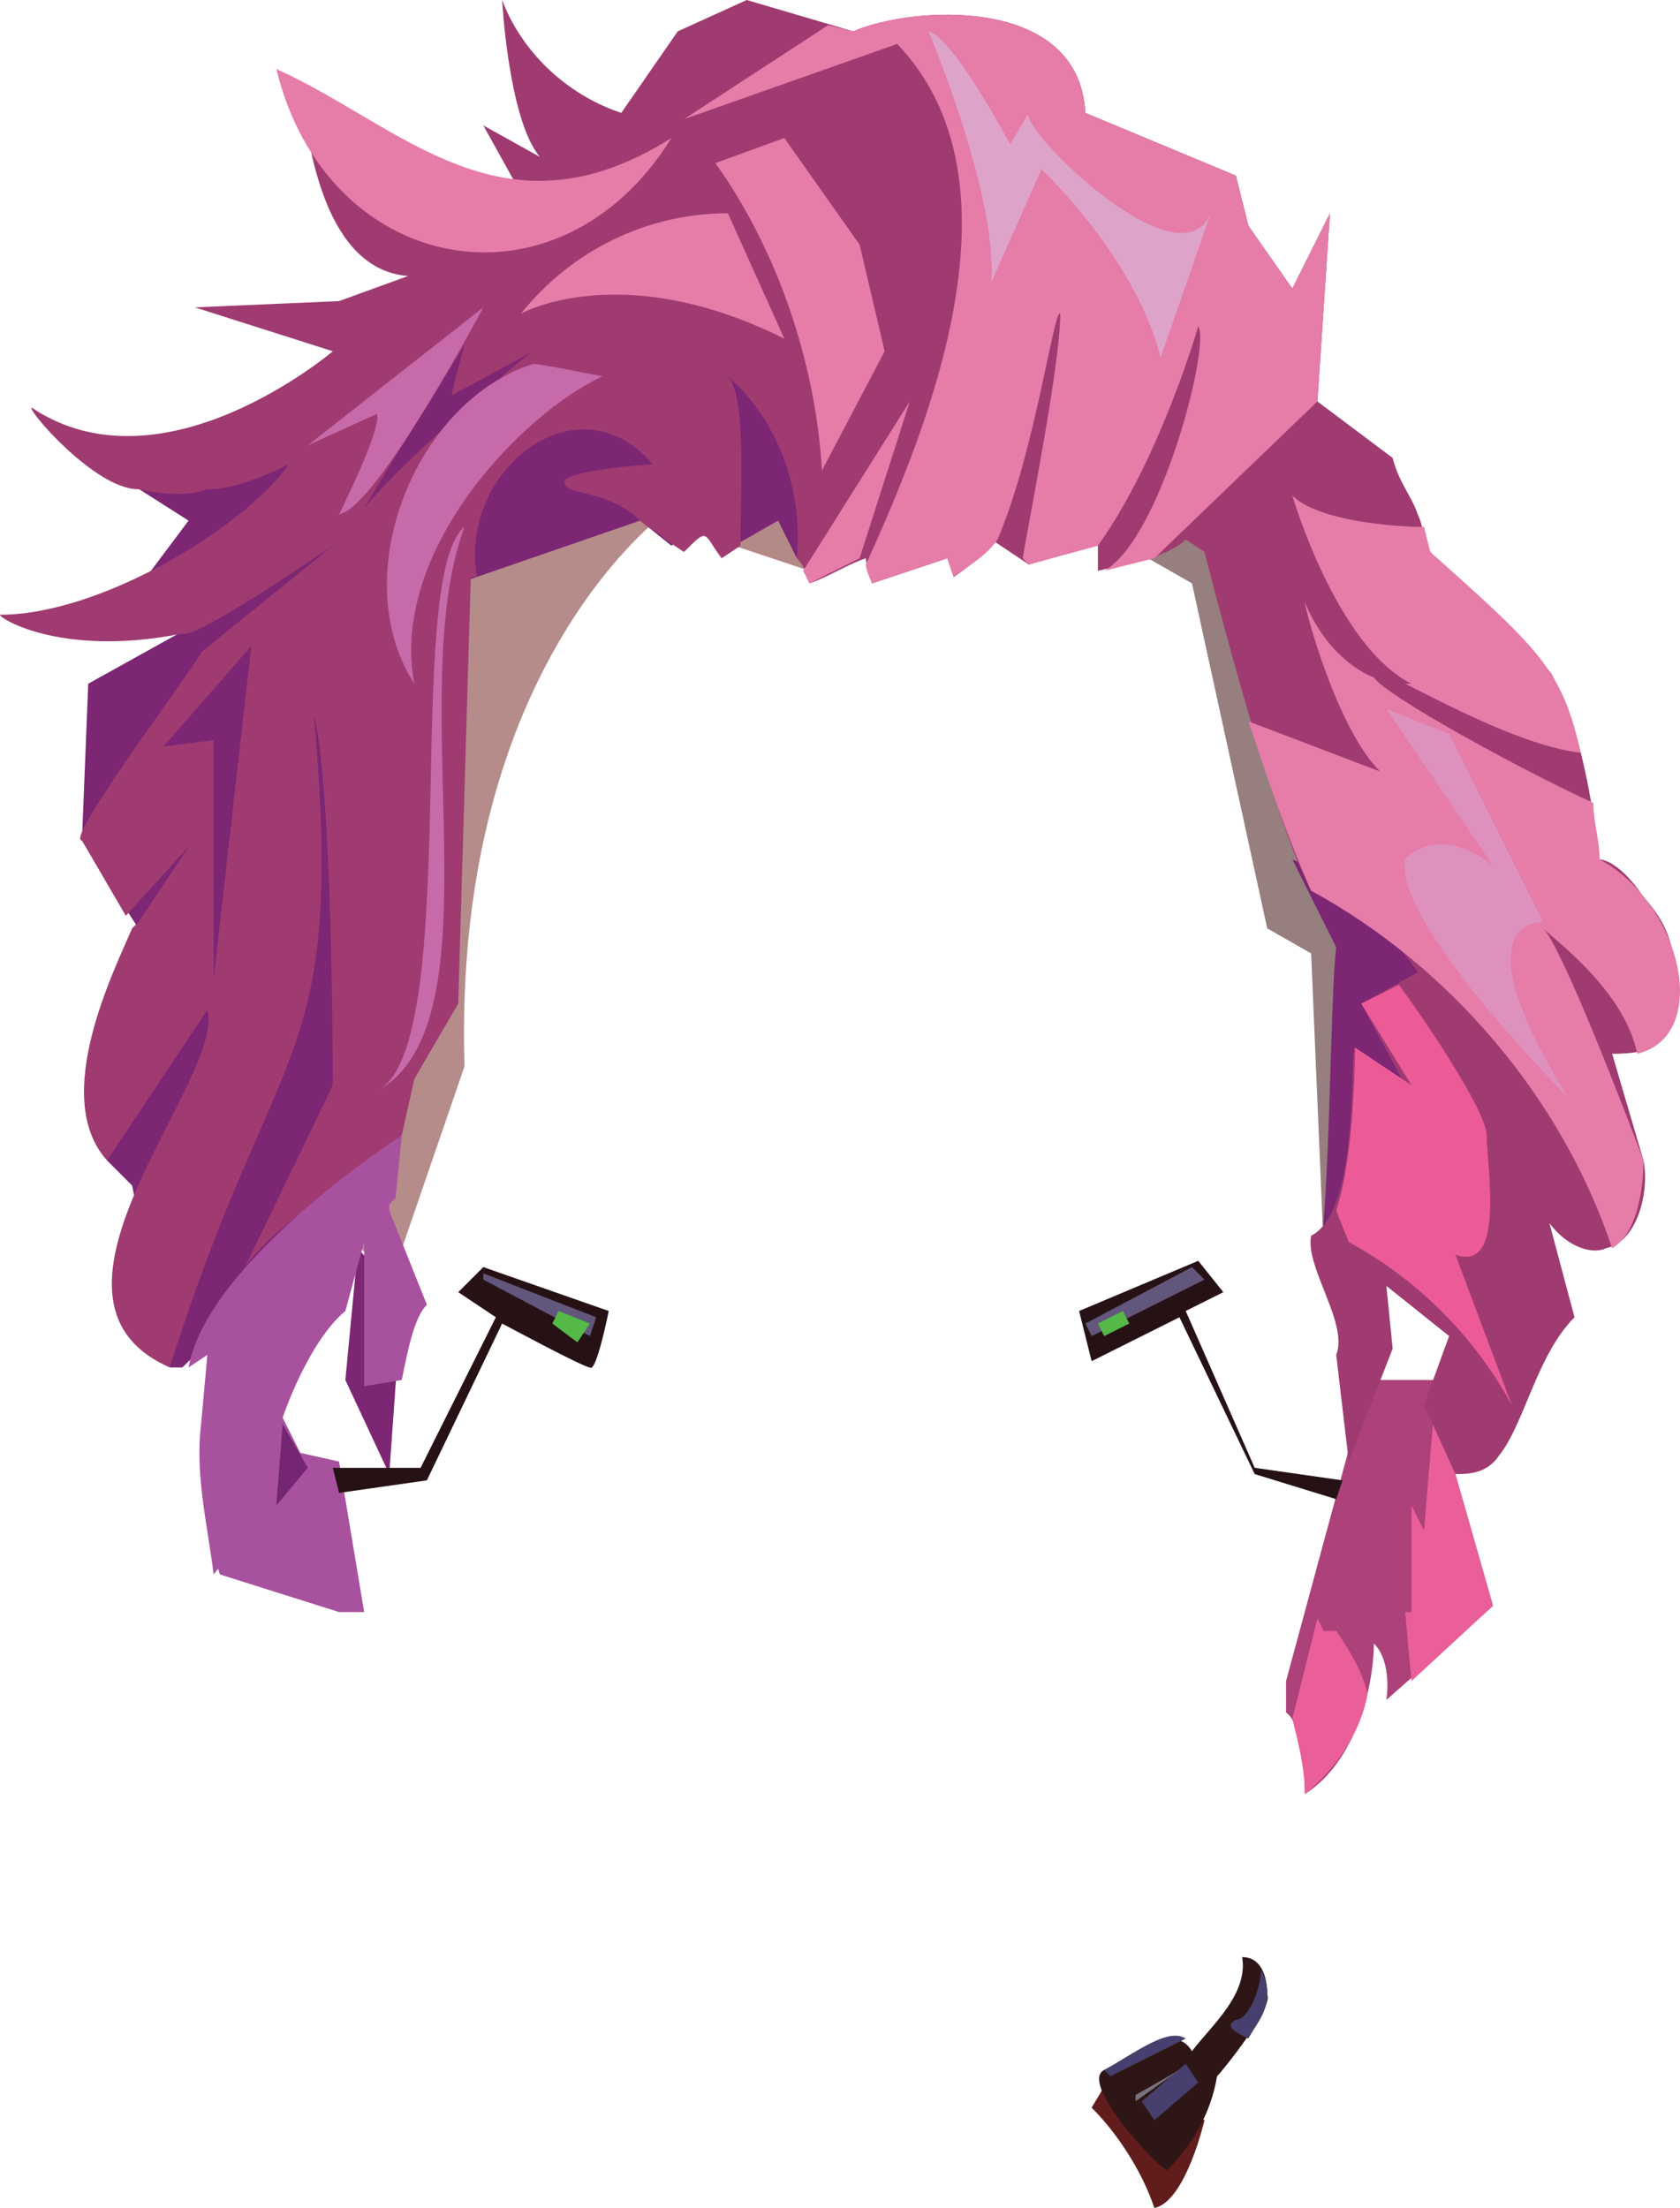 <?xml version="1.0" encoding="UTF-8" standalone="no"?>
<svg
   width="267.886"
   height="352"
   viewBox="0 0 267.886 352"
   version="1.1"
   id="svg83"
   sodipodi:docname="cb-layer-1209.svg"
   xmlns:inkscape="http://www.inkscape.org/namespaces/inkscape"
   xmlns:sodipodi="http://sodipodi.sourceforge.net/DTD/sodipodi-0.dtd"
   xmlns="http://www.w3.org/2000/svg"
   xmlns:svg="http://www.w3.org/2000/svg">
  <sodipodi:namedview
     id="namedview85"
     pagecolor="#ffffff"
     bordercolor="#666666"
     borderopacity="1.0"
     inkscape:pageshadow="2"
     inkscape:pageopacity="0.0"
     inkscape:pagecheckerboard="0" />
  <defs
     id="defs2" />
  <g
     transform="translate(0.068)"
     id="id-100568">
    <g
       transform="translate(32,220)"
       id="id-100569">
      <path
         d="m 206,13 -6,2 6,21 -17,15 c 0,0 1,-6 -2,-9 0,7 -3,19 -11,24 0,0 0,-11 -3,-13 0,0 0,-2 0,-5 L 186,0 h 26 z"
         fill="#ad4179"
         id="id-100570" />
      <polygon
         points="206,36 193,48 192,37 193,37 193,20 195,24 197,0 211,0 206,13 200,15 "
         fill="#ea5f9a"
         id="polygon5" />
      <path
         d="m 186,50 c -1,6 -5,12 -10,16 0,-4 -1,-8 -2,-12 l 4,-16 1,2 h 2 c 2,3 4,6 5,10 z"
         fill="#ea5f9a"
         id="path7" />
      <path
         d="M 26,37 H 22 L 3,31 C 3,31 -2,17 1,7 1,7 9,6 9,6 l 4,5 9,2 1,6 z"
         fill="#a8519f"
         id="path9" />
    </g>
    <g
       transform="translate(49,72)"
       id="id-100574">
      <path
         d="M 58,9 C 58,9 23,33 25,98 L 14,130 C -14,126 2,-8 58,9 Z"
         fill="#732721"
         opacity="0.53"
         id="path12" />
      <polygon
         points="83,7 70,1 68,15 80,19 "
         fill="#732721"
         opacity="0.54"
         id="polygon14" />
      <polygon
         points="153,76 160,80 162,127 179,76 167,24 134,7 134,17 141,21 "
         fill="#3b0d0f"
         opacity="0.529"
         id="polygon16" />
    </g>
    <g
       transform="translate(10,38)"
       fill="#7c2674"
       id="id-100578">
      <polygon
         points="52,197 54,169 47,161 45,182 "
         id="polygon19" />
      <path
         d="m 196,99 7,14 c -1,8 -1,44 -3,51 l 22,-31 v -22 z"
         id="path21" />
      <path
         d="m 117,51 -3,-6 -7,4 c 0,0 -5,-5 -10,0 L 92,45 63,55 c -1,10 -7,85 -11,93 L 19,180 H 17 L 11,151 7,147 12,110 3,96 4,71 22,61 14,53 20,45 9,38 c 0,0 74,-39 83,-37 10,2 32,31 25,50 z"
         id="path23" />
    </g>
    <g
       id="id-100582">
      <path
         d="m 262,143 c -4,-6 -7,-6 -7,-6 0,0 -1,-9 -3,-17 -2,-6 -4,-12 -5,-13 -8,-7 -14,-12 -19,-19 -1,-1 -1,-4 -2,-6 -1,-3 -3,-5 -4,-9 l -12,-9 2,-30 -6,12 -7,-10 -2,-8 -24,-10 C 172,-1 145,1 136,5 L 119,0 108,5 99,18 C 90,15 83,8 80,0 c 0,0 1,19 6,25 l -9,-5 5,9 c 0,0 -29,1 -34,-15 1,10 4,29 17,30 l -11,4 -23,1 22,7 c 0,0 -27,23 -48,9 -1,0 10,13 17,13 5,1 8,1 11,0 3,0 7,-1 13,-4 -7,10 -30,24 -46,24 -1,0 9,7 29,3 v 0 c 2,1 21,-12 24,-14 l -21,17 c 0,1 -22,30 -19,30 l 7,12 10,-11 -8,12 -1,1 c -3,7 -13,27 -4,37 l 16,-24 c 3,11 -31,46 -6,57 17,-54 28,-47 23,-104 3,12 3,59 3,59 l -14,29 c 5,-7 18,-15 25,-21 l 2,-9 7,-12 2,-68 h 1 c -3,-17 16,-32 28,-18 0,0 -15,1 -14,3 0,2 7,1 12,6 1,1 3,2 4,3 l 3,2 c 4,-4 3,-3 6,1 l 3,-2 c 0,-8 1,-24 -2,-27 8,7 12,18 11,29 1,1 2,3 2,4 3,-1 6,-3 9,-4 0,1 1,4 1,4 l 12,-4 1,3 c 0,0 6,-4 6,-6 l 6,4 10,-3 1,-1 v 5 c 4,-1 11,-2 14,-5 l 3,2 c 1,4 11,43 17,54 7,2 13,7 17,13 l -9,5 7,13 -8,-6 c -1,0 1,26 -7,30 -1,5 6,14 4,19 l 2,17 7,-18 -1,-10 10,8 -4,11 5,11 c 2,0 5,0 7,-3 4,-5 6,-16 12,-22 l -4,-15 c 3,4 7,5 9,4 5,-1 7,-9 6,-14 0,0 -5,-17 -5,-17 1,0 7,0 6,-2 0,-4 9,-12 -1,-23 z M 34,156 v -38 l -8,1 14,-16 z M 79,61 C 72,67 63,75 58,81 l 3,-5 13,-21 c 0,0 -2,7 -2,8 l 13,-7 c 0,0 -3,2 -6,5 z"
         fill="#9f3b71"
         id="id-100583"
         fill-rule="nonzero" />
      <path
         d="m 68,208 c -2,2 -3,7 -4,12 l -6,1 v -23 l -3,11 c -6,5 -10,17 -10,17 l 4,8 c -3,4 -12,13 -15,17 -1,-8 -3,-16 -2,-24 l 1,-11 -3,2 c 3,-17 34,-37 34,-37 l -1,10 -1,1 v 1 z"
         fill="#a8519f"
         id="path27" />
      <polygon
         points="45,227 49,234 44,240 "
         fill="#752673"
         id="polygon29" />
      <path
         d="M 44,11 C 52,44 89,51 107,22 80,39 64,20 44,11 Z"
         fill="#e67ca8"
         id="path31" />
      <path
         d="m 212,34 -2,30 -26,25 -8,2 c 9,-5 17,-36 15,-39 0,0 -6,21 -16,35 l -11,3 -1,-1 c 1,-6 6,-31 6,-39 -1,-1 -4,22 -10,36 -2,3 -6,5 -7,6 l -1,-3 -12,4 c 0,0 -1,-2 -1,-3 10,-22 26,-61 5,-83 l -34,12 23,-15 4,1 c 9,-4 36,-6 37,13 l 24,10 2,8 7,10 z"
         fill="#e67ca8"
         id="path33" />
      <path
         d="m 145,64 -8,25 c -2,1 -8,4 -8,4 l -1,-2 z"
         fill="#e67ca8"
         id="path35" />
      <path
         d="m 131,75 10,-19 -4,-17 -12,-17 -11,4 c 10,14 16,32 17,49 z"
         fill="#e67ca8"
         id="path37" />
      <path
         d="m 125,54 -9,-20 c -13,0 -25,6 -33,16 0,0 16,-9 42,4 z"
         fill="#e67ca8"
         id="path39" />
      <path
         d="M 49,71 77,49 c 0,0 -17,32 -23,33 0,0 7,-14 6,-16 z"
         fill="#c76aaa"
         id="path41" />
      <path
         d="m 85,58 c 1,0 11,2 11,2 C 83,66 62,88 66,109 55,92 66,64 85,58 Z"
         fill="#c76aaa"
         id="path43" />
      <path
         d="m 74,84 c -10,8 0,83 -14,90 20,-11 4,-63 14,-90 z"
         fill="#c76aaa"
         id="path45" />
      <path
         d="m 241,224 c -6,-11 -15,-20 -26,-26 l -2,-5 c 3,-9 3,-26 3,-26 l 9,6 -8,-13 6,-3 c 3,4 14,20 14,24 0,5 3,22 -5,19 z"
         fill="#ec5b98"
         id="path47" />
      <path
         d="m 225,109 c 0,0 -1,0 -1,0 6,3 19,10 28,11 -3,-13 -6,-16 -24,-32 l -1,-4 c -5,0 -17,-1 -21,-5 0,0 7,24 19,30 z"
         fill="#e67ca8"
         id="path49" />
      <path
         d="m 255,137 c 0,-3 -1,-6 -1,-9 -11,-5 -33,-17 -35,-20 -5,-2 -9,-7 -11,-12 0,1 5,20 12,27 l -21,-8 c 3,9 6,18 10,27 22,12 40,33 48,57 5,-3 5,-13 5,-14 -3,-8 -13,-34 -16,-37 2,2 13,10 15,20 12,-3 7,-24 -6,-31 z"
         fill="#e67ca8"
         id="path51" />
      <path
         d="m 221,113 10,4 15,30 c 0,0 -14,-1 4,28 0,0 -28,-28 -26,-38 0,0 5,-6 14,1 z"
         fill="#df91be"
         id="path53" />
      <polygon
         points="195,206 191,201 172,209 174,217 188,210 200,235 213,239 214,236 200,234 189,209 "
         fill="#261214"
         id="polygon55" />
      <polygon
         points="192,204 190,202 173,211 174,213 "
         fill="#63567c"
         id="polygon57" />
      <polygon
         points="175,211 179,209 180,211 176,213 "
         fill="#55b948"
         id="polygon59" />
      <path
         d="m 73,206 4,-4 20,7 c 0,0 -2,10 -3,9 -1,0 -14,-7 -14,-7 l -12,25 -14,2 -1,-4 h 14 l 12,-24 z"
         fill="#261214"
         id="path61" />
      <polygon
         points="95,210 77,203 77,204 94,213 "
         fill="#63567c"
         id="polygon63" />
      <polygon
         points="92,214 94,211 89,209 88,211 "
         fill="#55b948"
         id="polygon65" />
      <path
         d="m 192,338 c 0,0 -3,13 -8,14 -2,-6 -6,-12 -10,-16 l 3,-5 z"
         fill="#601d1c"
         id="path67" />
      <path
         d="m 202,318 c 1,2 -7,12 -8,13 -1,6 -4,11 -8,15 -2,-1 -14,-14 -10,-16 4,-2 11,-8 14,-3 3,-4 9,-9 8,-15 3,0 4,3 4,6 z"
         fill="#2e1616"
         id="path69" />
      <path
         d="m 202,318 c 0,3 -2,5 -3,7 -2,-1 -4,-2 -2,-3 2,0 4,-5 4,-8 1,2 1,3 1,4 z"
         fill="#473f6e"
         id="path71" />
      <path
         d="m 189,325 -12,6 -1,-1 c 4,-2 10,-7 13,-5 z"
         fill="#473f6e"
         id="path73" />
      <polygon
         points="191,332 184,338 182,335 189,329 "
         fill="#473f6e"
         id="polygon75" />
      <polygon
         points="188,330 181,334 181,335 "
         fill="#777280"
         id="polygon77" />
      <path
         d="m 185,57 8,-23 C 188,46 162,20 164,18 l -3,5 c 0,0 -9,-17 -13,-18 0,0 11,26 10,40 l 8,-18 c 0,0 15,14 19,30 z"
         fill="#dea3c9"
         id="path79" />
    </g>
  </g>
</svg>
